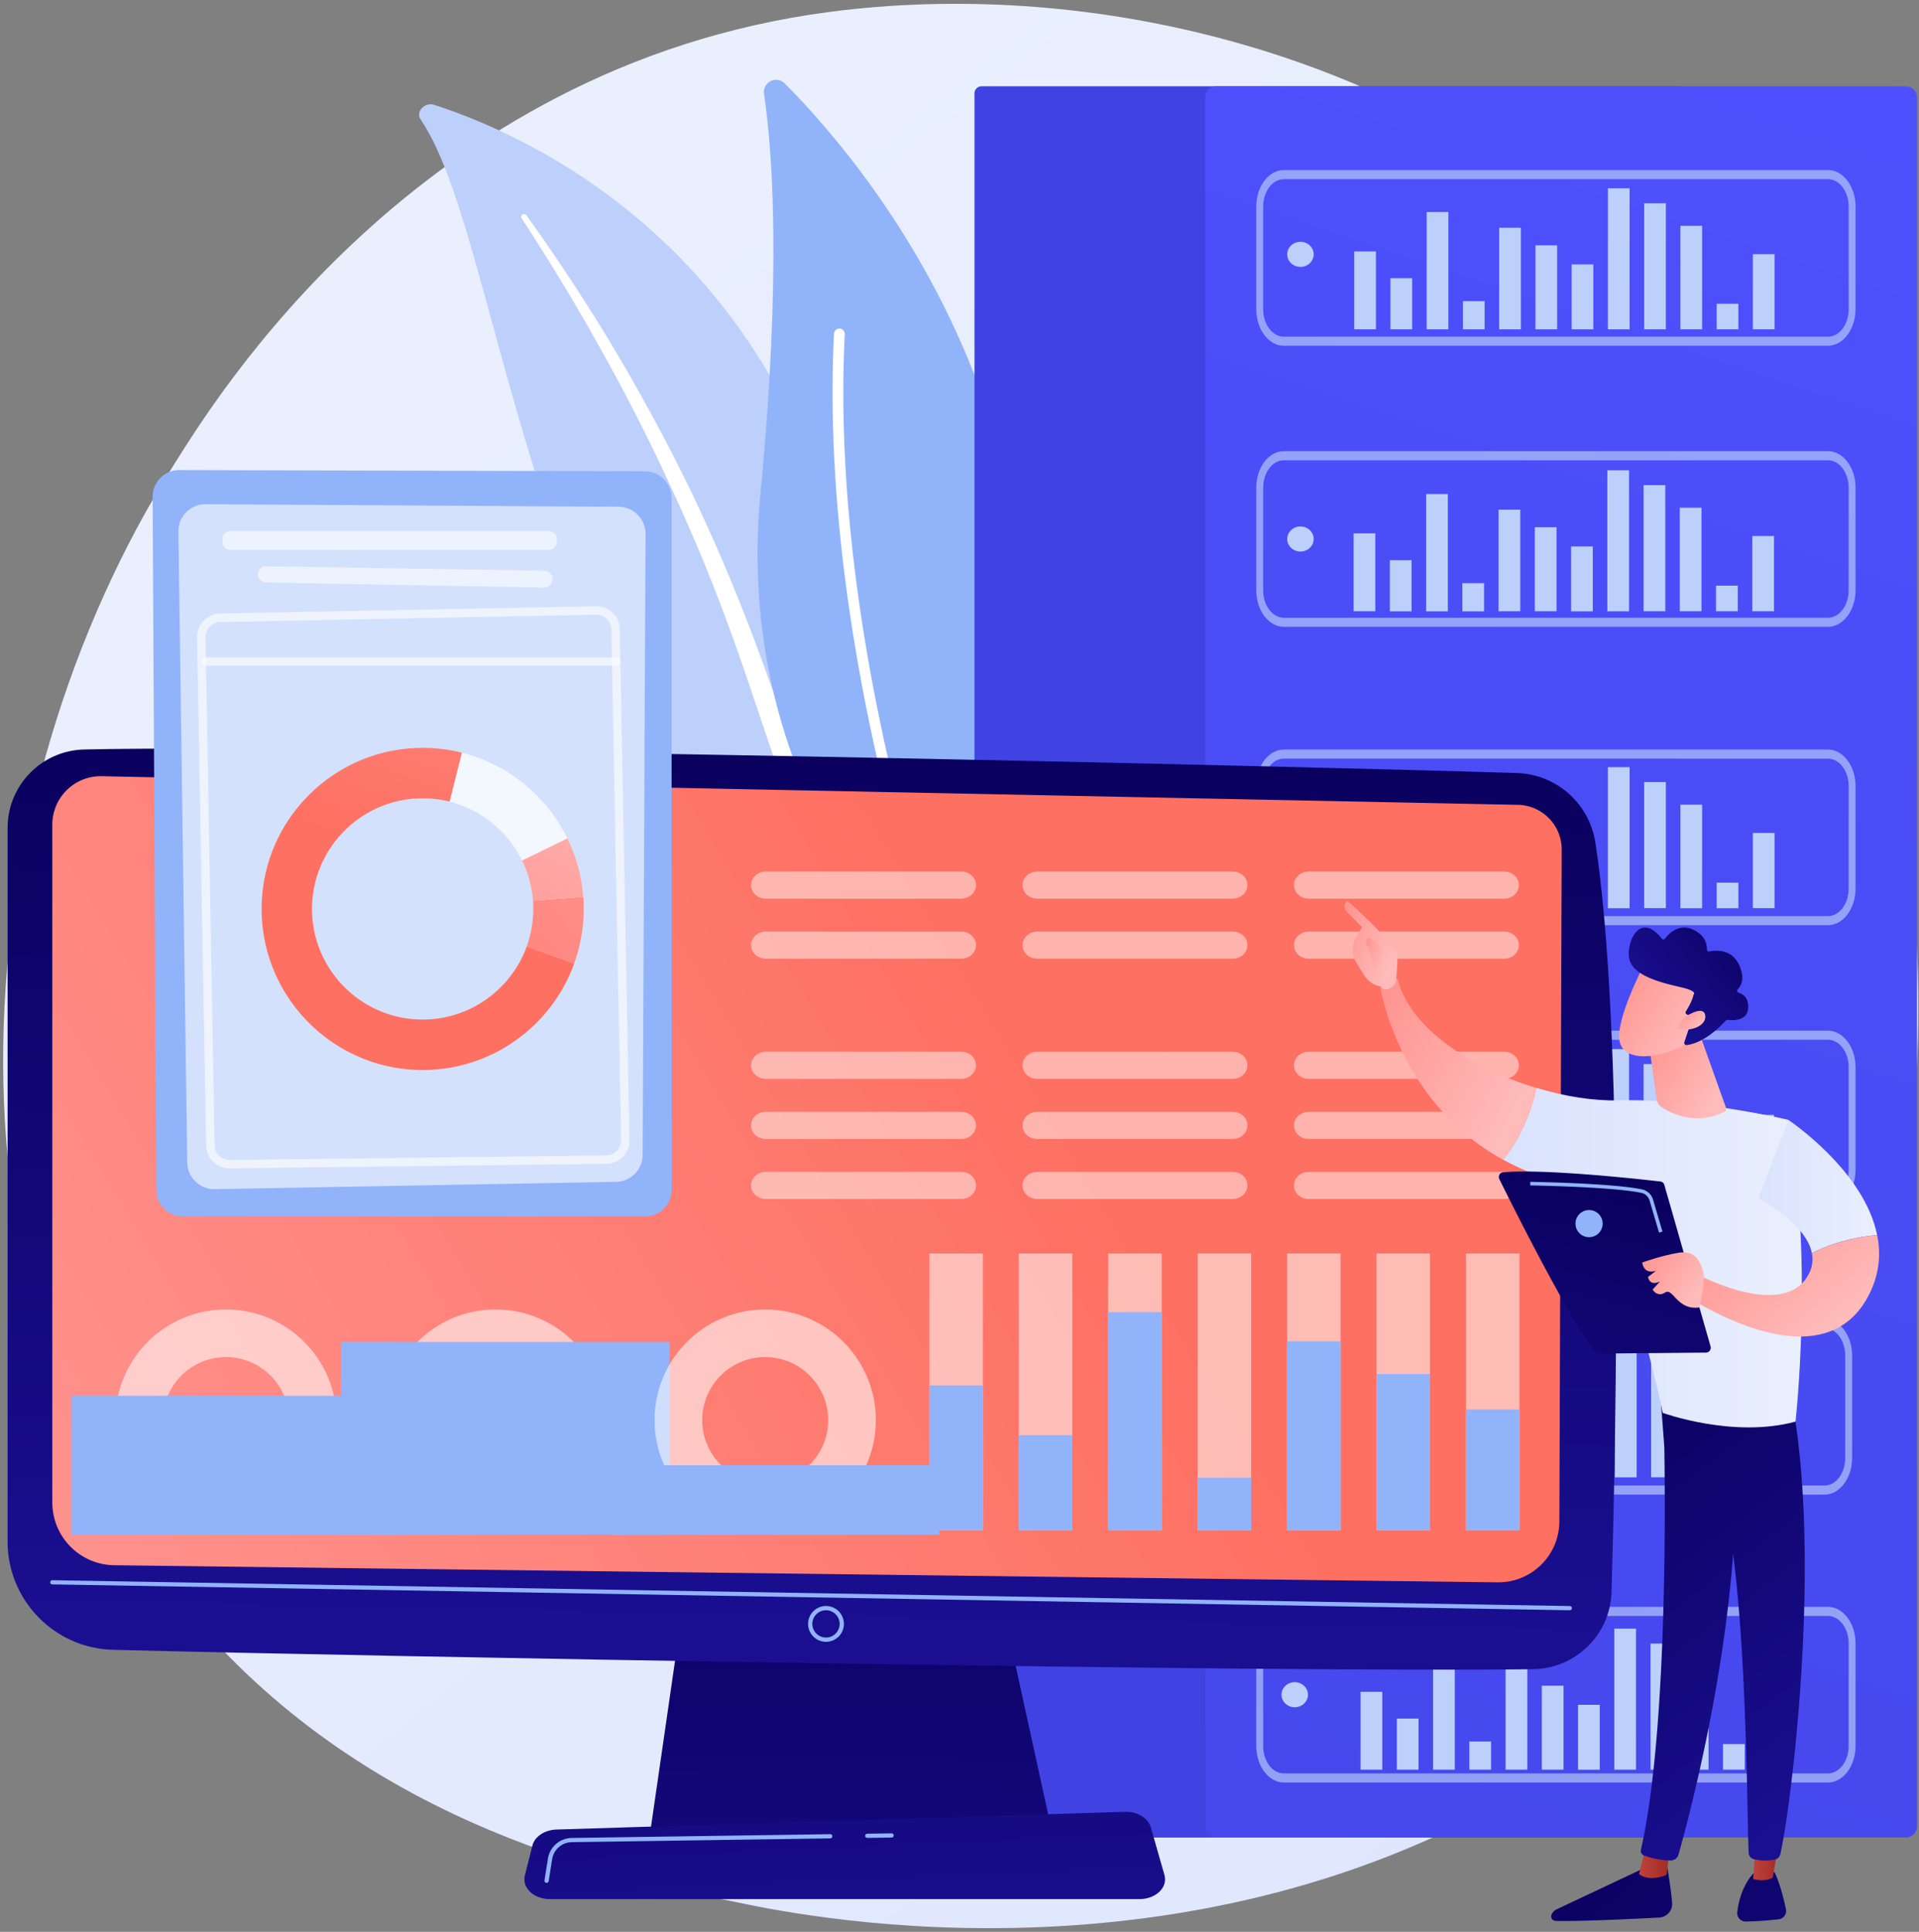 <svg width="446" height="449" viewBox="0 0 446 449" fill="none" xmlns="http://www.w3.org/2000/svg"><rect x="0" y="0" width="446" height="449" fill="#808080" stroke="none"/><path d="M394.231 385.224c-9.147 9.63-17.782 15.831-24.623 20.734-80.31 57.649-175.343 40.842-195.545 36.74-29.83-6.057-87.487-17.769-129.156-66.799C-18.15 301.73-8.33 184.877 40.58 107.743c8.94-14.115 56.216-92.418 152.274-104.98 58.138-7.595 125.904 7.723 174.975 48.853 103.011 86.314 95.674 260.689 26.401 333.608z" fill="url(#paint0_linear)"/><path d="M97.726 27.71c-1.186-1.746 1.025-4.053 3.188-3.348 21.996 7.13 77.955 32.333 95.321 107.367 21.788 94.149 55.863 118.424 90.323 127.973 0 0-40.419 4.839-76.305-19.307-88.128-59.252-91.396-181.68-112.527-212.685z" fill="#BDD0FB"/><path d="M121.212 50.69c5.927 9.132 11.63 18.377 16.933 27.847a458.728 458.728 0 0115.043 28.776c4.614 9.774 9.02 19.644 12.929 29.706 3.957 10.046 7.417 20.269 10.845 30.555 3.493 10.255 6.953 20.606 11.631 30.572 4.662 9.95 10.782 19.435 18.776 27.462 2.003 2.003 4.037 3.974 6.216 5.801 2.131 1.874 4.358 3.653 6.633 5.383a117.064 117.064 0 0014.546 9.422c10.285 5.575 21.676 9.661 33.483 12.273 1.249.272 2.595-.433 3.028-1.586.416-1.122-.209-2.26-1.41-2.564h-.016c-2.852-.705-5.672-1.458-8.443-2.307-1.394-.401-2.756-.865-4.133-1.314-1.346-.481-2.74-.929-4.069-1.458a116.522 116.522 0 01-15.444-7.114c-9.837-5.384-18.68-12.209-26.322-19.868a94.286 94.286 0 01-10.221-12.418c-3.028-4.406-5.655-9.053-7.962-13.859-4.63-9.63-8.154-19.853-11.727-30.075-3.588-10.222-7.289-20.461-11.47-30.507a387.17 387.17 0 00-6.521-14.949c-1.121-2.484-2.307-4.935-3.476-7.387a777.061 777.061 0 00-3.653-7.306 455.683 455.683 0 00-15.972-28.504c-5.719-9.293-11.727-18.41-18.135-27.27-.176-.257-.577-.305-.881-.113-.273.192-.369.545-.208.801z" fill="#fff"/><path d="M223.454 224.693c-1.218 2.98-5.079 3.733-7.37 1.49-12.624-12.433-45.145-50.84-39.314-111.758 4.919-51.432 2.708-79.808.801-92.61-.4-2.708 2.884-4.359 4.822-2.42 21.308 21.422 85.117 97.562 41.061 205.298z" fill="#91B3FA"/><path d="M219.097 224.549c-.065.048-.145.08-.225.112-.657.24-1.378-.096-1.602-.737-.272-.737-27.042-74.521-23.438-146.367a1.253 1.253 0 011.314-1.186 1.254 1.254 0 011.186 1.314c-3.589 71.317 23.005 144.637 23.277 145.374.224.561 0 1.186-.512 1.49z" fill="#fff"/><path d="M228.133 427.078h162.142c.913 0 1.65-.737 1.65-1.651V21.704c0-.914-.737-1.65-1.65-1.65H228.133c-.914 0-1.651.736-1.651 1.65v403.739c0 .898.737 1.635 1.651 1.635z" fill="url(#paint1_linear)"/><path d="M282.713 427.076h160.22a2.611 2.611 0 002.611-2.611V22.664a2.612 2.612 0 00-2.611-2.612h-160.22a2.612 2.612 0 00-2.611 2.611v401.818a2.597 2.597 0 002.611 2.595z" fill="url(#paint2_linear)"/><path opacity=".65" d="M424.829 80.362H298.38c-3.525 0-6.408-3.813-6.408-8.492V48.012c0-4.678 2.867-8.492 6.408-8.492h126.465c3.524 0 6.408 3.814 6.408 8.492v23.842c-.016 4.695-2.884 8.508-6.424 8.508zM298.38 41.652c-2.644 0-4.806 2.852-4.806 6.377V71.87c0 3.51 2.146 6.377 4.806 6.377h126.465c2.643 0 4.806-2.852 4.806-6.377V48.012c0-3.508-2.147-6.377-4.806-6.377H298.38v.017zm126.449 104.035H298.38c-3.525 0-6.408-3.814-6.408-8.492v-23.842c0-4.679 2.867-8.492 6.408-8.492h126.465c3.524 0 6.408 3.813 6.408 8.492v23.842c-.016 4.678-2.884 8.492-6.424 8.492zM298.38 106.976c-2.644 0-4.806 2.852-4.806 6.377v23.842c0 3.509 2.146 6.377 4.806 6.377h126.465c2.643 0 4.806-2.852 4.806-6.377v-23.842c0-3.509-2.147-6.377-4.806-6.377H298.38zm126.449 108.055H298.38c-3.525 0-6.408-3.813-6.408-8.492v-23.841c0-4.679 2.867-8.492 6.408-8.492h126.465c3.524 0 6.408 3.813 6.408 8.492v23.841c-.016 4.679-2.884 8.492-6.424 8.492zm-126.449-38.71c-2.644 0-4.806 2.852-4.806 6.377v23.841c0 3.509 2.146 6.377 4.806 6.377h126.465c2.643 0 4.806-2.852 4.806-6.377v-23.841c0-3.509-2.147-6.377-4.806-6.377H298.38zm126.449 104.052H298.38c-3.525 0-6.408-3.813-6.408-8.492v-23.842c0-4.678 2.867-8.492 6.408-8.492h126.465c3.524 0 6.408 3.814 6.408 8.492v23.842c-.016 4.679-2.884 8.492-6.424 8.492zM298.38 241.662c-2.644 0-4.806 2.852-4.806 6.377v23.842c0 3.509 2.146 6.377 4.806 6.377h126.465c2.643 0 4.806-2.852 4.806-6.377v-23.842c0-3.509-2.147-6.377-4.806-6.377H298.38zM424.028 347.38H297.579c-3.524 0-6.408-3.813-6.408-8.492v-23.841c0-4.679 2.868-8.492 6.408-8.492h126.465c3.524 0 6.408 3.813 6.408 8.492v23.841c-.016 4.679-2.884 8.492-6.424 8.492zm-126.449-38.71c-2.643 0-4.806 2.852-4.806 6.377v23.841c0 3.509 2.147 6.377 4.806 6.377h126.465c2.643 0 4.806-2.852 4.806-6.377v-23.841c0-3.509-2.147-6.377-4.806-6.377H297.579zm127.25 105.621H298.38c-3.525 0-6.408-3.814-6.408-8.492v-23.842c0-4.679 2.867-8.492 6.408-8.492h126.465c3.524 0 6.408 3.813 6.408 8.492v23.842c-.016 4.678-2.884 8.492-6.424 8.492zM298.38 375.58c-2.644 0-4.806 2.852-4.806 6.377v23.842c0 3.509 2.146 6.377 4.806 6.377h126.465c2.643 0 4.806-2.852 4.806-6.377v-23.842c0-3.509-2.147-6.377-4.806-6.377H298.38z" fill="#BDD0FB"/><path d="M302.241 62.032c1.699 0 3.076-1.305 3.076-2.916 0-1.61-1.377-2.916-3.076-2.916s-3.076 1.306-3.076 2.916c0 1.61 1.377 2.916 3.076 2.916zm0 66.158c1.699 0 3.076-1.305 3.076-2.916 0-1.61-1.377-2.916-3.076-2.916s-3.076 1.306-3.076 2.916c0 1.611 1.377 2.916 3.076 2.916zm0 68.128c1.699 0 3.076-1.306 3.076-2.916 0-1.611-1.377-2.916-3.076-2.916s-3.076 1.305-3.076 2.916c0 1.61 1.377 2.916 3.076 2.916zm0 66.544c1.699 0 3.076-1.306 3.076-2.916 0-1.611-1.377-2.916-3.076-2.916s-3.076 1.305-3.076 2.916c0 1.61 1.377 2.916 3.076 2.916zm0 67.024c1.699 0 3.076-1.306 3.076-2.916 0-1.611-1.377-2.916-3.076-2.916s-3.076 1.305-3.076 2.916c0 1.61 1.377 2.916 3.076 2.916zm-1.329 66.91c1.699 0 3.076-1.306 3.076-2.916 0-1.611-1.377-2.916-3.076-2.916s-3.076 1.305-3.076 2.916c0 1.61 1.377 2.916 3.076 2.916zm20.347-3.591h-5.047v18.104h5.047v-18.104zm8.428 6.216h-5.047v11.889h5.047v-11.889zm8.426-15.38h-5.047v27.271h5.047v-27.271zm8.427 20.715h-5.047v6.553h5.047v-6.553zm8.427-17.064h-5.047v23.618h5.047v-23.618zm8.41 4.087h-5.046v19.531h5.046v-19.531zm8.428 4.452h-5.047v15.093h5.047v-15.093zm8.425-17.703h-5.046v32.783h5.046v-32.783zm8.429 3.477h-5.047v29.305h5.047v-29.305zm8.425 5.24h-5.047v24.066h5.047v-24.066zm8.411 18.12h-5.047v5.944h5.047v-5.944zm8.426-11.534h-5.047v17.48h5.047v-17.48zm-92.517-68.592h-5.047v18.105h5.047v-18.105zm8.428 6.231h-5.047v11.888h5.047V331.47zm8.426-15.381h-5.047v27.27h5.047v-27.27zm8.41 20.716h-5.046v6.553h5.046v-6.553zm8.426-17.078h-5.047v23.617h5.047v-23.617zm8.428 4.101h-5.047v19.531h5.047v-19.531zm8.427 4.44h-5.047v15.092h5.047v-15.092zm8.426-17.691h-5.047v32.782h5.047v-32.782zm8.412 3.46h-5.047v29.306h5.047v-29.306zm8.427 5.257h-5.047v24.066h5.047v-24.066zm8.425 18.12h-5.047v5.944h5.047v-5.944zm8.426-11.552h-5.046v17.48h5.046v-17.48zm-94.426-67.359h-5.047v18.105h5.047v-18.105zm8.426 6.217h-5.046v11.888h5.046V264.72zm8.428-15.381h-5.047v27.27h5.047v-27.27zm8.425 20.716h-5.046v6.553h5.046v-6.553zm8.411-17.064h-5.047v23.618h5.047v-23.618zm8.428 4.087h-5.047v19.531h5.047v-19.531zm8.427 4.452h-5.047v15.093h5.047V261.53zm8.426-17.703h-5.047v32.783h5.047v-32.783zm8.426 3.477h-5.047v29.305h5.047v-29.305zm8.413 5.24h-5.047v24.066h5.047v-24.066zm8.425 18.12h-5.047v5.944h5.047v-5.944zm8.426-11.535h-5.047v17.48h5.047v-17.48zm-92.515-66.162h-5.047v18.105h5.047v-18.105zm8.41 6.233h-5.047v11.888h5.047V199.2zm8.426-15.381h-5.047v27.271h5.047v-27.271zm8.427 20.716h-5.047v6.553h5.047v-6.553zm8.426-17.078h-5.047v23.617h5.047v-23.617zm8.428 4.101h-5.047v19.53h5.047v-19.53zm8.41 4.439h-5.047v15.093h5.047v-15.093zm8.427-17.689h-5.047v32.782h5.047v-32.782zm8.428 3.46h-5.047v29.305h5.047v-29.305zm8.427 5.256h-5.047v24.066h5.047v-24.066zm8.426 18.121h-5.047v5.944h5.047v-5.944zm8.41-11.552h-5.047v17.48h5.047v-17.48zm-92.791-69.632h-5.047v18.105h5.047v-18.105zm8.426 6.232h-5.046v11.889h5.046v-11.889zm8.428-15.381h-5.047v27.271h5.047v-27.271zm8.425 20.717h-5.046v6.553h5.046v-6.553zm8.411-17.079h-5.047v23.618h5.047V118.45zm8.428 4.084h-5.047v19.531h5.047v-19.531zm8.427 4.456h-5.047v15.093h5.047V126.99zm8.426-17.69h-5.047v32.782h5.047V109.3zm8.426 3.46h-5.047v29.305h5.047V112.76zm8.413 5.239h-5.047v24.066h5.047v-24.066zm8.425 18.123h-5.047v5.944h5.047v-5.944zm8.426-11.536h-5.047v17.48h5.047v-17.48zm-92.515-66.144h-5.047v18.105h5.047V58.442zm8.41 6.218h-5.047v11.887h5.047V64.66zm8.426-15.382h-5.047v27.27h5.047v-27.27zm8.427 20.717h-5.047v6.553h5.047v-6.553zm8.426-17.065h-5.047v23.617h5.047V52.93zm8.428 4.087h-5.047v19.53h5.047v-19.53zm8.41 4.439h-5.047V76.55h5.047V61.456zm8.427-17.69h-5.047v32.782h5.047V43.766zm8.428 3.476h-5.047v29.306h5.047V47.242zm8.427 5.24h-5.047v24.066h5.047V52.482zm8.426 18.121h-5.047v5.945h5.047v-5.945zm8.41-11.535h-5.047v17.48h5.047v-17.48z" fill="#BDD0FB"/><path d="M159.084 370.856l-8.075 55.727h93.672l-12.208-55.727h-73.389z" fill="url(#paint3_linear)"/><path d="M1.763 192.458v165.834c0 13.636 10.877 24.803 24.51 25.156 60.558 1.554 272.396 5.351 330.053 4.502 9.917-.144 17.943-8.075 18.215-17.977 1.106-38.535 2.916-131.178-3.765-174.182-1.409-9.053-9.051-15.831-18.215-16.119-50.752-1.618-275.294-6.778-332.92-5.48-9.948.192-17.878 8.316-17.878 18.266z" fill="url(#paint4_linear)"/><path d="M12.162 191.643V349.21c0 7.963 6.392 14.452 14.354 14.58l321.498 3.974c7.898.112 14.37-6.233 14.402-14.132l.545-156.157a10.387 10.387 0 00-10.125-10.415l-329.155-6.649c-6.312-.16-11.519 4.919-11.519 11.232z" fill="url(#paint5_linear)"/><path d="M364.834 374.253s-.016 0 0 0l-352.673-6.008a.475.475 0 01-.48-.496c0-.273.24-.497.496-.481l352.673 6.008c.272 0 .497.224.481.497a.496.496 0 01-.497.48zm-172.862 7.339a4.178 4.178 0 01-4.165-4.166 4.178 4.178 0 014.165-4.166 4.179 4.179 0 014.166 4.166 4.179 4.179 0 01-4.166 4.166zm0-7.338a3.18 3.18 0 00-3.172 3.172 3.18 3.18 0 003.172 3.172 3.18 3.18 0 003.173-3.172 3.18 3.18 0 00-3.173-3.172z" fill="#91B3FA"/><path d="M264.851 441.386h-137.07c-3.717 0-6.521-2.643-5.8-5.495l1.762-6.954c.529-2.099 2.836-3.621 5.56-3.717l132.152-4.118c2.851-.096 5.383 1.426 6.007 3.605l3.172 11.088c.817 2.867-2.002 5.591-5.783 5.591z" fill="url(#paint6_linear)"/><path d="M201.57 427.16a.485.485 0 01-.496-.48c0-.273.208-.497.48-.497l5.656-.08c.273 0 .497.208.497.481a.485.485 0 01-.481.496l-5.656.08zm-74.528 10.447h-.08a.501.501 0 01-.416-.561l.801-5.063a5.7 5.7 0 015.543-4.807l60.06-.881a.476.476 0 01.497.481.486.486 0 01-.481.497l-60.06.881a4.69 4.69 0 00-4.582 3.973l-.801 5.063a.484.484 0 01-.481.417z" fill="#91B3FA"/><path opacity=".53" d="M228.436 291.335h-12.432v64.315h12.432v-64.315zm20.778-.002h-12.432v64.315h12.432v-64.315zm20.777 0H257.56v64.315h12.431v-64.315zm20.795 0h-12.432v64.315h12.432v-64.315zm20.778 0h-12.432v64.315h12.432v-64.315zm20.779 0h-12.432v64.315h12.432v-64.315zm20.795 0h-12.432v64.315h12.432v-64.315z" fill="#fff"/><path d="M228.435 321.984h-12.432v33.647h12.432v-33.647zm20.778 11.569h-12.432v22.095h12.432v-22.095zm20.778-28.586H257.56v50.679h12.431v-50.679zm20.794 38.505h-12.431v12.176h12.431v-12.176zm20.78-31.726h-12.432v43.902h12.432v-43.902zm20.779 7.595h-12.432v36.291h12.432v-36.291zm20.794 8.268h-12.432v28.04h12.432v-28.04z" fill="#91B3FA"/><path opacity=".57" d="M52.516 304.343c-14.195 0-25.713 11.504-25.713 25.716 0 14.196 11.502 25.716 25.713 25.716 14.194 0 25.712-11.504 25.712-25.716 0-14.196-11.518-25.716-25.712-25.716zm0 40.361c-8.09 0-14.643-6.553-14.643-14.645 0-8.091 6.552-14.645 14.643-14.645 8.09 0 14.642 6.554 14.642 14.645 0 8.092-6.552 14.645-14.642 14.645z" fill="#fff"/><path d="M92.966 324.402H16.613v32.318h76.353v-32.318z" fill="#91B3FA"/><path opacity=".57" d="M115.187 304.344c-14.194 0-25.713 11.504-25.713 25.716 0 14.196 11.503 25.716 25.713 25.716 14.194 0 25.713-11.504 25.713-25.716-.016-14.196-11.519-25.716-25.713-25.716zm0 40.361c-8.09 0-14.643-6.553-14.643-14.645 0-8.091 6.553-14.645 14.643-14.645s14.642 6.554 14.642 14.645c0 8.092-6.552 14.645-14.642 14.645z" fill="#fff"/><path d="M155.637 311.907H79.284v44.816h76.353v-44.816z" fill="#91B3FA"/><path opacity=".57" d="M177.843 304.344c-14.194 0-25.713 11.504-25.713 25.716 0 14.196 11.503 25.716 25.713 25.716 14.194 0 25.713-11.504 25.713-25.716 0-14.196-11.519-25.716-25.713-25.716zm0 40.361c-8.09 0-14.643-6.553-14.643-14.645 0-8.091 6.553-14.645 14.643-14.645s14.643 6.554 14.643 14.645c0 8.092-6.553 14.645-14.643 14.645z" fill="#fff"/><path d="M218.294 340.57H141.94v16.166h76.354V340.57z" fill="#91B3FA"/><path opacity=".48" d="M223.39 202.553h-45.386c-1.906 0-3.444 1.41-3.444 3.156 0 1.746 1.538 3.156 3.444 3.156h45.386c1.906 0 3.444-1.41 3.444-3.156 0-1.746-1.538-3.156-3.444-3.156zm-.002 13.956h-45.386c-1.906 0-3.444 1.41-3.444 3.156 0 1.747 1.538 3.156 3.444 3.156h45.386c1.906 0 3.444-1.409 3.444-3.156 0-1.746-1.538-3.156-3.444-3.156zm0 55.853h-45.386c-1.906 0-3.444 1.41-3.444 3.157 0 1.746 1.538 3.156 3.444 3.156h45.386c1.906 0 3.444-1.41 3.444-3.156 0-1.747-1.538-3.157-3.444-3.157zm0-13.955h-45.386c-1.906 0-3.444 1.41-3.444 3.156 0 1.746 1.538 3.156 3.444 3.156h45.386c1.906 0 3.444-1.41 3.444-3.156 0-1.746-1.538-3.156-3.444-3.156zm0-13.971h-45.386c-1.906 0-3.444 1.409-3.444 3.156 0 1.746 1.538 3.156 3.444 3.156h45.386c1.906 0 3.444-1.41 3.444-3.156 0-1.747-1.538-3.156-3.444-3.156zm63.089-41.883h-45.386c-1.907 0-3.445 1.41-3.445 3.156 0 1.746 1.538 3.156 3.445 3.156h45.386c1.906 0 3.444-1.41 3.444-3.156 0-1.746-1.538-3.156-3.444-3.156zm-.001 13.956H241.09c-1.907 0-3.444 1.41-3.444 3.156 0 1.747 1.537 3.156 3.444 3.156h45.386c1.906 0 3.444-1.409 3.444-3.156 0-1.746-1.538-3.156-3.444-3.156zm0 55.853H241.09c-1.907 0-3.444 1.41-3.444 3.157 0 1.746 1.537 3.156 3.444 3.156h45.386c1.906 0 3.444-1.41 3.444-3.156 0-1.747-1.538-3.157-3.444-3.157zm0-13.953H241.09c-1.907 0-3.444 1.41-3.444 3.156 0 1.746 1.537 3.156 3.444 3.156h45.386c1.906 0 3.444-1.41 3.444-3.156 0-1.746-1.538-3.156-3.444-3.156zm0-13.972H241.09c-1.907 0-3.444 1.409-3.444 3.156 0 1.746 1.537 3.156 3.444 3.156h45.386c1.906 0 3.444-1.41 3.444-3.156 0-1.747-1.538-3.156-3.444-3.156zm63.089-41.885h-45.386c-1.907 0-3.445 1.41-3.445 3.156 0 1.746 1.538 3.156 3.445 3.156h45.386c1.906 0 3.444-1.41 3.444-3.156 0-1.746-1.538-3.156-3.444-3.156zm-.001 13.956h-45.386c-1.907 0-3.445 1.41-3.445 3.156 0 1.747 1.538 3.156 3.445 3.156h45.386c1.906 0 3.444-1.409 3.444-3.156 0-1.746-1.538-3.156-3.444-3.156zm0 55.853h-45.386c-1.907 0-3.445 1.41-3.445 3.157 0 1.746 1.538 3.156 3.445 3.156h45.386c1.906 0 3.444-1.41 3.444-3.156 0-1.747-1.538-3.157-3.444-3.157zm0-13.954h-45.386c-1.907 0-3.445 1.41-3.445 3.156 0 1.746 1.538 3.156 3.445 3.156h45.386c1.906 0 3.444-1.41 3.444-3.156 0-1.746-1.538-3.156-3.444-3.156zm0-13.972h-45.386c-1.907 0-3.445 1.409-3.445 3.156 0 1.746 1.538 3.156 3.445 3.156h45.386c1.906 0 3.444-1.41 3.444-3.156 0-1.747-1.538-3.156-3.444-3.156z" fill="#fff"/><path d="M42.535 282.745h107.353c3.428 0 6.2-2.772 6.2-6.201V115.741c0-3.413-2.772-6.185-6.184-6.201l-108.218-.288c-3.444-.016-6.232 2.787-6.216 6.232l.865 161.108c.016 3.397 2.788 6.153 6.2 6.153z" fill="#91B3FA"/><path opacity=".6" d="M47.79 117.182l95.994.593c3.477.016 6.264 2.852 6.248 6.313l-.673 144.332c-.016 3.413-2.755 6.201-6.168 6.265l-93.27 1.698c-3.477.064-6.36-2.724-6.408-6.201l-2.051-146.623a6.292 6.292 0 016.328-6.377z" fill="#fff"/><path opacity=".6" d="M51.7 125.274v.657c0 1.041.849 1.874 1.874 1.874h73.966a1.877 1.877 0 001.875-1.874v-.657a1.877 1.877 0 00-1.875-1.875H53.574c-1.041-.016-1.874.833-1.874 1.875zm8.249 8.318a1.885 1.885 0 001.842 1.778l64.674 1.186a1.888 1.888 0 001.923-1.875v-.16a1.874 1.874 0 00-1.859-1.875l-64.674-1.025a1.868 1.868 0 00-1.906 1.971z" fill="#fff"/><path opacity=".61" d="M53.35 271.546c-2.965 0-5.4-2.387-5.448-5.352L45.803 148.14c-.048-2.997 2.34-5.496 5.351-5.544l87.327-1.699a5.498 5.498 0 013.893 1.522 5.34 5.34 0 011.666 3.83l2.259 118.696a5.349 5.349 0 01-1.538 3.893 5.384 5.384 0 01-3.845 1.651l-87.487 1.057h-.08zm85.228-128.678h-.065l-87.327 1.699c-1.922.032-3.46 1.634-3.412 3.541l2.099 118.054a3.498 3.498 0 003.492 3.429h.048l87.487-1.057a3.512 3.512 0 002.468-1.058 3.446 3.446 0 00.977-2.499l-2.259-118.696a3.496 3.496 0 00-1.073-2.452 3.542 3.542 0 00-2.435-.961z" fill="#fff"/><path opacity=".61" d="M143.192 154.74H47.903a.97.97 0 01-.977-.977.97.97 0 01.977-.977h95.273c.545 0 .978.432.978.977a.948.948 0 01-.962.977z" fill="#fff"/><path opacity=".73" d="M98.22 248.697c-20.65 0-37.439-16.792-37.439-37.445s16.79-37.445 37.44-37.445 37.44 16.792 37.44 37.445-16.79 37.445-37.44 37.445zm0-63.145c-14.177 0-25.696 11.536-25.696 25.7 0 14.18 11.535 25.7 25.697 25.7 14.178 0 25.697-11.536 25.697-25.7s-11.519-25.7-25.697-25.7z" fill="#fff"/><path d="M135.568 208.448l-11.711.881c.048.641.064 1.282.064 1.923 0 3.06-.545 6.008-1.522 8.732l11.038 3.989a37.188 37.188 0 002.227-12.721c0-.946-.032-1.875-.096-2.804z" fill="url(#paint7_linear)"/><path d="M98.222 236.952c-14.179 0-25.697-11.536-25.697-25.7 0-14.18 11.534-25.7 25.697-25.7 2.162 0 4.261.272 6.263.769l2.868-11.392a37.187 37.187 0 00-9.115-1.122c-20.65 0-37.44 16.792-37.44 37.445s16.79 37.445 37.44 37.445c16.18 0 30.006-10.319 35.212-24.739l-11.038-3.99c-3.588 9.902-13.072 16.984-24.19 16.984z" fill="url(#paint8_linear)"/><path d="M123.855 209.329l11.711-.882a36.959 36.959 0 00-3.685-13.586l-10.557 5.143a25.733 25.733 0 012.531 9.325z" fill="url(#paint9_linear)"/><path d="M387.31 432.894s.865 4.678 1.314 9.293a3.195 3.195 0 01-3.012 3.493c-6.168.32-19.353.945-24.095.769-.705-.032-1.185-.753-.929-1.41a2.322 2.322 0 011.169-1.266l21.692-10.222 3.861-.657z" fill="url(#paint10_linear)"/><path d="M387.968 430.137l-.609 5.607s-3.797 1.811-6.425-.16l1.522-6.249 5.512.802z" fill="url(#paint11_linear)"/><path d="M386.462 324.915c.304 1.458 2.243 72.919-5.095 105.029a1.097 1.097 0 00.657 1.265c1.17.465 3.477 1.138 6.232 1.202a1.875 1.875 0 001.842-1.362c2.115-7.45 12.224-44.783 13.249-80.369 1.154-39.753-.016-1.346-.016-1.346l-1.121-24.563-15.748.144z" fill="url(#paint12_linear)"/><path d="M412.399 435.105s1.346 2.355 2.676 8.62a1.956 1.956 0 01-1.698 2.355c-2.035.224-5.175.513-7.674.513-1.154 0-2.067-.994-1.939-2.147.257-2.291 1.09-6.057 3.733-9.021l4.902-.32z" fill="url(#paint13_linear)"/><path d="M413.489 427.894l-1.474 8.476s-1.522 1.154-4.566.352l.657-9.116 5.383.288z" fill="url(#paint14_linear)"/><path d="M416.708 326.822c6.6 37.654-.465 93.22-2.932 104.1a1.674 1.674 0 01-1.361 1.297c-1.138.209-3.028.369-4.887-.144a1.544 1.544 0 01-1.121-1.426c-.433-8.78-.32-62.696-6.344-83.942a4.892 4.892 0 00-1.891-2.66l-11.374-7.931-.993-12.979 30.903 3.685z" fill="url(#paint15_linear)"/><path d="M376.224 255.744c18.728-.48 39.426 4.535 39.426 4.535 5.896 32.51 1.65 70.131 1.65 70.131-14.466 3.941-30.871-2.035-30.871-2.035-2.531-13.587-14.146-51.801-14.146-51.801-9.164-1.042-16.725-3.621-22.957-7.05 4.678-5.528 6.84-12.53 7.77-16.68 6.648 2.019 13.361 3.061 19.128 2.9z" fill="url(#paint16_linear)"/><path d="M320.649 228.7c1.81-2.243 4.149-1.218 4.149-1.218 2.868 11.617 17.398 20.91 32.297 25.38-.929 4.134-3.092 11.136-7.77 16.68-24.767-13.603-28.676-40.842-28.676-40.842z" fill="url(#paint17_linear)"/><path d="M321.114 229.261c-.193.609 2.05 1.522 3.332-.994.032-1.201.721-6.344-.016-7.322-3.861-5.175-11.327-11.615-11.327-11.615-1.233 1.249-.192 2.451-.192 2.451l3.621 3.701c-.737 1.362-1.65 2.515-2.051 4.166-.32 1.249-.096 2.579.545 3.701.641 1.121 1.522 2.595 2.339 3.749 1.554 2.163 3.749 2.163 3.749 2.163z" fill="url(#paint18_linear)"/><path d="M318.133 217.901l3.301 2.74 1.057 2.755-2.884 3.269s-1.025-5.464-1.778-6.649c-.753-1.186-.369-1.763.304-2.115z" fill="url(#paint19_linear)"/><path d="M408.648 278.498l7.001-18.202s17.607 11.713 20.619 26.758c-3.301.273-9.308 1.186-15.172 4.214-1.345-7.098-12.448-12.77-12.448-12.77z" fill="url(#paint20_linear)"/><path d="M393.525 295.706s19.737 10.911 26.274 1.378c1.361-1.987 1.666-3.942 1.313-5.8 5.864-3.028 11.855-3.942 15.172-4.214.913 4.534.496 9.373-2.131 14.276-11.407 21.342-43.175-.769-43.175-.769l2.547-4.871z" fill="url(#paint21_linear)"/><path d="M395.048 240.365l6.12 17.175a.633.633 0 01-.272.753c-1.618.914-7.434 3.557-14.531-.833-.737-.464-1.249-1.218-1.361-2.083l-2.067-14.9 12.111-.112z" fill="url(#paint22_linear)"/><path d="M381.927 224.534s-6.424 12.385-5.543 17.351c.881 4.967 8.987 4.535 16.036.417l4.822-13.346-15.315-4.422z" fill="url(#paint23_linear)"/><path d="M392.051 235.782a.501.501 0 01-.224-.737c.513-.802 1.49-2.452 1.778-3.878 0 0 1.17-.769-3.011-1.73-4.182-.962-10.414-2.452-11.759-5.993-1.314-3.445 1.954-12.177 7.369-5.303.208.256.609.256.801 0 .865-1.154 3.14-3.541 6.36-2.131 2.996 1.314 3.364 3.509 3.332 4.614a.51.51 0 00.609.513c1.506-.305 5.143-.593 6.873 3.124 1.426 3.061.528 4.791-.289 5.656a.499.499 0 00.225.834c.993.288 2.291 1.121 2.179 3.46-.145 3.221-3.749 2.965-4.775 2.836a.523.523 0 00-.448.161c-.865.977-4.79 5.143-9.068 5.688-.368.048-.657-.321-.544-.673l1.81-5.416c.08-.256-.032-.529-.288-.625l-.93-.4z" fill="url(#paint24_linear)"/><path d="M391.316 236.55s4.631-3.236 4.999-.545c.369 2.692-4.15 3.942-6.409 2.964l1.41-2.419z" fill="url(#paint25_linear)"/><path d="M397.563 312.946l-10.749-37.557a1.08 1.08 0 00-.93-.785 469.362 469.362 0 00-14.113-1.41c-7.85-.657-16.966-1.201-22.413-.737a1.099 1.099 0 00-.897 1.586c3.092 6.265 15.844 31.773 22.22 40.121.208.273.545.433.881.433l24.944-.225a1.13 1.13 0 001.057-1.426z" fill="url(#paint26_linear)"/><path d="M394.951 303.875s1.506-6.153.897-8.348c-.608-2.179-1.778-4.999-5.671-4.374-3.909.625-8.507 2.275-8.507 2.275s.241 2.852 3.204 1.923l-1.842 1.426s.256 2.275 2.772 1.057l-1.714 1.891s1.073 1.875 2.915.673c1.843-1.202 2.724 4.214 7.946 3.477z" fill="url(#paint27_linear)"/><path d="M369.318 287.548a3.156 3.156 0 10.002-6.312 3.156 3.156 0 00-.002 6.312zm16.263-1.072l-2.194-7.434c-.273-.914-1.01-1.603-1.907-1.795-6.857-1.426-25.649-1.73-25.841-1.73l.016-.833c.769.016 19.048.304 25.985 1.762a3.392 3.392 0 012.548 2.371l2.194 7.434-.801.225z" fill="#91B3FA"/><defs><linearGradient id="paint0_linear" x1="503.707" y1="580.149" x2="105.722" y2="85.947" gradientUnits="userSpaceOnUse"><stop stop-color="#DAE3FE"/><stop offset="1" stop-color="#E9EFFD"/></linearGradient><linearGradient id="paint1_linear" x1="535.284" y1="15.957" x2="445.698" y2="98.201" gradientUnits="userSpaceOnUse"><stop stop-color="#4F52FF"/><stop offset="1" stop-color="#4042E2"/></linearGradient><linearGradient id="paint2_linear" x1="457.395" y1="-60.603" x2="198.301" y2="717.721" gradientUnits="userSpaceOnUse"><stop stop-color="#4F52FF"/><stop offset="1" stop-color="#4042E2"/></linearGradient><linearGradient id="paint3_linear" x1="198.711" y1="335.339" x2="197.095" y2="505.792" gradientUnits="userSpaceOnUse"><stop stop-color="#09005D"/><stop offset=".821" stop-color="#170C88"/><stop offset="1" stop-color="#1A0F91"/></linearGradient><linearGradient id="paint4_linear" x1="190.328" y1="169.607" x2="186.289" y2="382.067" gradientUnits="userSpaceOnUse"><stop stop-color="#09005D"/><stop offset="1" stop-color="#1A0F91"/></linearGradient><linearGradient id="paint5_linear" x1="19.158" y1="373.127" x2="237.202" y2="242.319" gradientUnits="userSpaceOnUse"><stop stop-color="#FF928E"/><stop offset="1" stop-color="#FE7062"/></linearGradient><linearGradient id="paint6_linear" x1="192.275" y1="345.926" x2="197.122" y2="454.978" gradientUnits="userSpaceOnUse"><stop stop-color="#09005D"/><stop offset="1" stop-color="#1A0F91"/></linearGradient><linearGradient id="paint7_linear" x1="150.187" y1="195.906" x2="62.582" y2="280.271" gradientUnits="userSpaceOnUse"><stop stop-color="#FF928E"/><stop offset="1" stop-color="#FE7062"/></linearGradient><linearGradient id="paint8_linear" x1="130.43" y1="122.578" x2="101.343" y2="202.644" gradientUnits="userSpaceOnUse"><stop stop-color="#FF928E"/><stop offset="1" stop-color="#FE7062"/></linearGradient><linearGradient id="paint9_linear" x1="147.247" y1="173.976" x2="113.288" y2="228.601" gradientUnits="userSpaceOnUse"><stop stop-color="#FEBBBA"/><stop offset="1" stop-color="#FF928E"/></linearGradient><linearGradient id="paint10_linear" x1="362.026" y1="426.671" x2="442.653" y2="512.708" gradientUnits="userSpaceOnUse"><stop stop-color="#09005D"/><stop offset="1" stop-color="#1A0F91"/></linearGradient><linearGradient id="paint11_linear" x1="387.988" y1="432.869" x2="380.9" y2="432.937" gradientUnits="userSpaceOnUse"><stop stop-color="#A22B25"/><stop offset="1" stop-color="#C0423C"/></linearGradient><linearGradient id="paint12_linear" x1="354.807" y1="328.553" x2="423.596" y2="419.944" gradientUnits="userSpaceOnUse"><stop stop-color="#09005D"/><stop offset="1" stop-color="#1A0F91"/></linearGradient><linearGradient id="paint13_linear" x1="379.772" y1="410.04" x2="460.402" y2="496.08" gradientUnits="userSpaceOnUse"><stop stop-color="#09005D"/><stop offset="1" stop-color="#1A0F91"/></linearGradient><linearGradient id="paint14_linear" x1="413.531" y1="432.263" x2="407.411" y2="432.321" gradientUnits="userSpaceOnUse"><stop stop-color="#A22B25"/><stop offset="1" stop-color="#C0423C"/></linearGradient><linearGradient id="paint15_linear" x1="366.824" y1="319.509" x2="435.612" y2="410.899" gradientUnits="userSpaceOnUse"><stop stop-color="#09005D"/><stop offset="1" stop-color="#1A0F91"/></linearGradient><linearGradient id="paint16_linear" x1="349.324" y1="292.319" x2="418.777" y2="292.319" gradientUnits="userSpaceOnUse"><stop stop-color="#DAE3FE"/><stop offset="1" stop-color="#E9EFFD"/></linearGradient><linearGradient id="paint17_linear" x1="353.123" y1="255.972" x2="315.99" y2="236.019" gradientUnits="userSpaceOnUse"><stop stop-color="#FEBBBA"/><stop offset="1" stop-color="#FF928E"/></linearGradient><linearGradient id="paint18_linear" x1="323.432" y1="223.324" x2="309.275" y2="218.069" gradientUnits="userSpaceOnUse"><stop stop-color="#FEBBBA"/><stop offset="1" stop-color="#FF928E"/></linearGradient><linearGradient id="paint19_linear" x1="321.938" y1="223.853" x2="316.043" y2="221.725" gradientUnits="userSpaceOnUse"><stop stop-color="#FEBBBA"/><stop offset="1" stop-color="#FF928E"/></linearGradient><linearGradient id="paint20_linear" x1="408.642" y1="275.784" x2="436.272" y2="275.784" gradientUnits="userSpaceOnUse"><stop stop-color="#DAE3FE"/><stop offset="1" stop-color="#E9EFFD"/></linearGradient><linearGradient id="paint21_linear" x1="431.738" y1="303.075" x2="407.371" y2="273.582" gradientUnits="userSpaceOnUse"><stop stop-color="#FEBBBA"/><stop offset="1" stop-color="#FF928E"/></linearGradient><linearGradient id="paint22_linear" x1="399.212" y1="253.645" x2="381.304" y2="243.215" gradientUnits="userSpaceOnUse"><stop stop-color="#FEBBBA"/><stop offset="1" stop-color="#FF928E"/></linearGradient><linearGradient id="paint23_linear" x1="394.96" y1="238.773" x2="375.148" y2="226.434" gradientUnits="userSpaceOnUse"><stop stop-color="#FEBBBA"/><stop offset="1" stop-color="#FF928E"/></linearGradient><linearGradient id="paint24_linear" x1="408.818" y1="213.521" x2="383.273" y2="234.091" gradientUnits="userSpaceOnUse"><stop stop-color="#09005D"/><stop offset="1" stop-color="#1A0F91"/></linearGradient><linearGradient id="paint25_linear" x1="395.635" y1="237.9" x2="391.057" y2="233.693" gradientUnits="userSpaceOnUse"><stop stop-color="#FEBBBA"/><stop offset="1" stop-color="#FF928E"/></linearGradient><linearGradient id="paint26_linear" x1="378.67" y1="269.626" x2="353.377" y2="375" gradientUnits="userSpaceOnUse"><stop stop-color="#09005D"/><stop offset="1" stop-color="#1A0F91"/></linearGradient><linearGradient id="paint27_linear" x1="394.432" y1="299.812" x2="381.733" y2="291.005" gradientUnits="userSpaceOnUse"><stop stop-color="#FEBBBA"/><stop offset="1" stop-color="#FF928E"/></linearGradient></defs></svg>